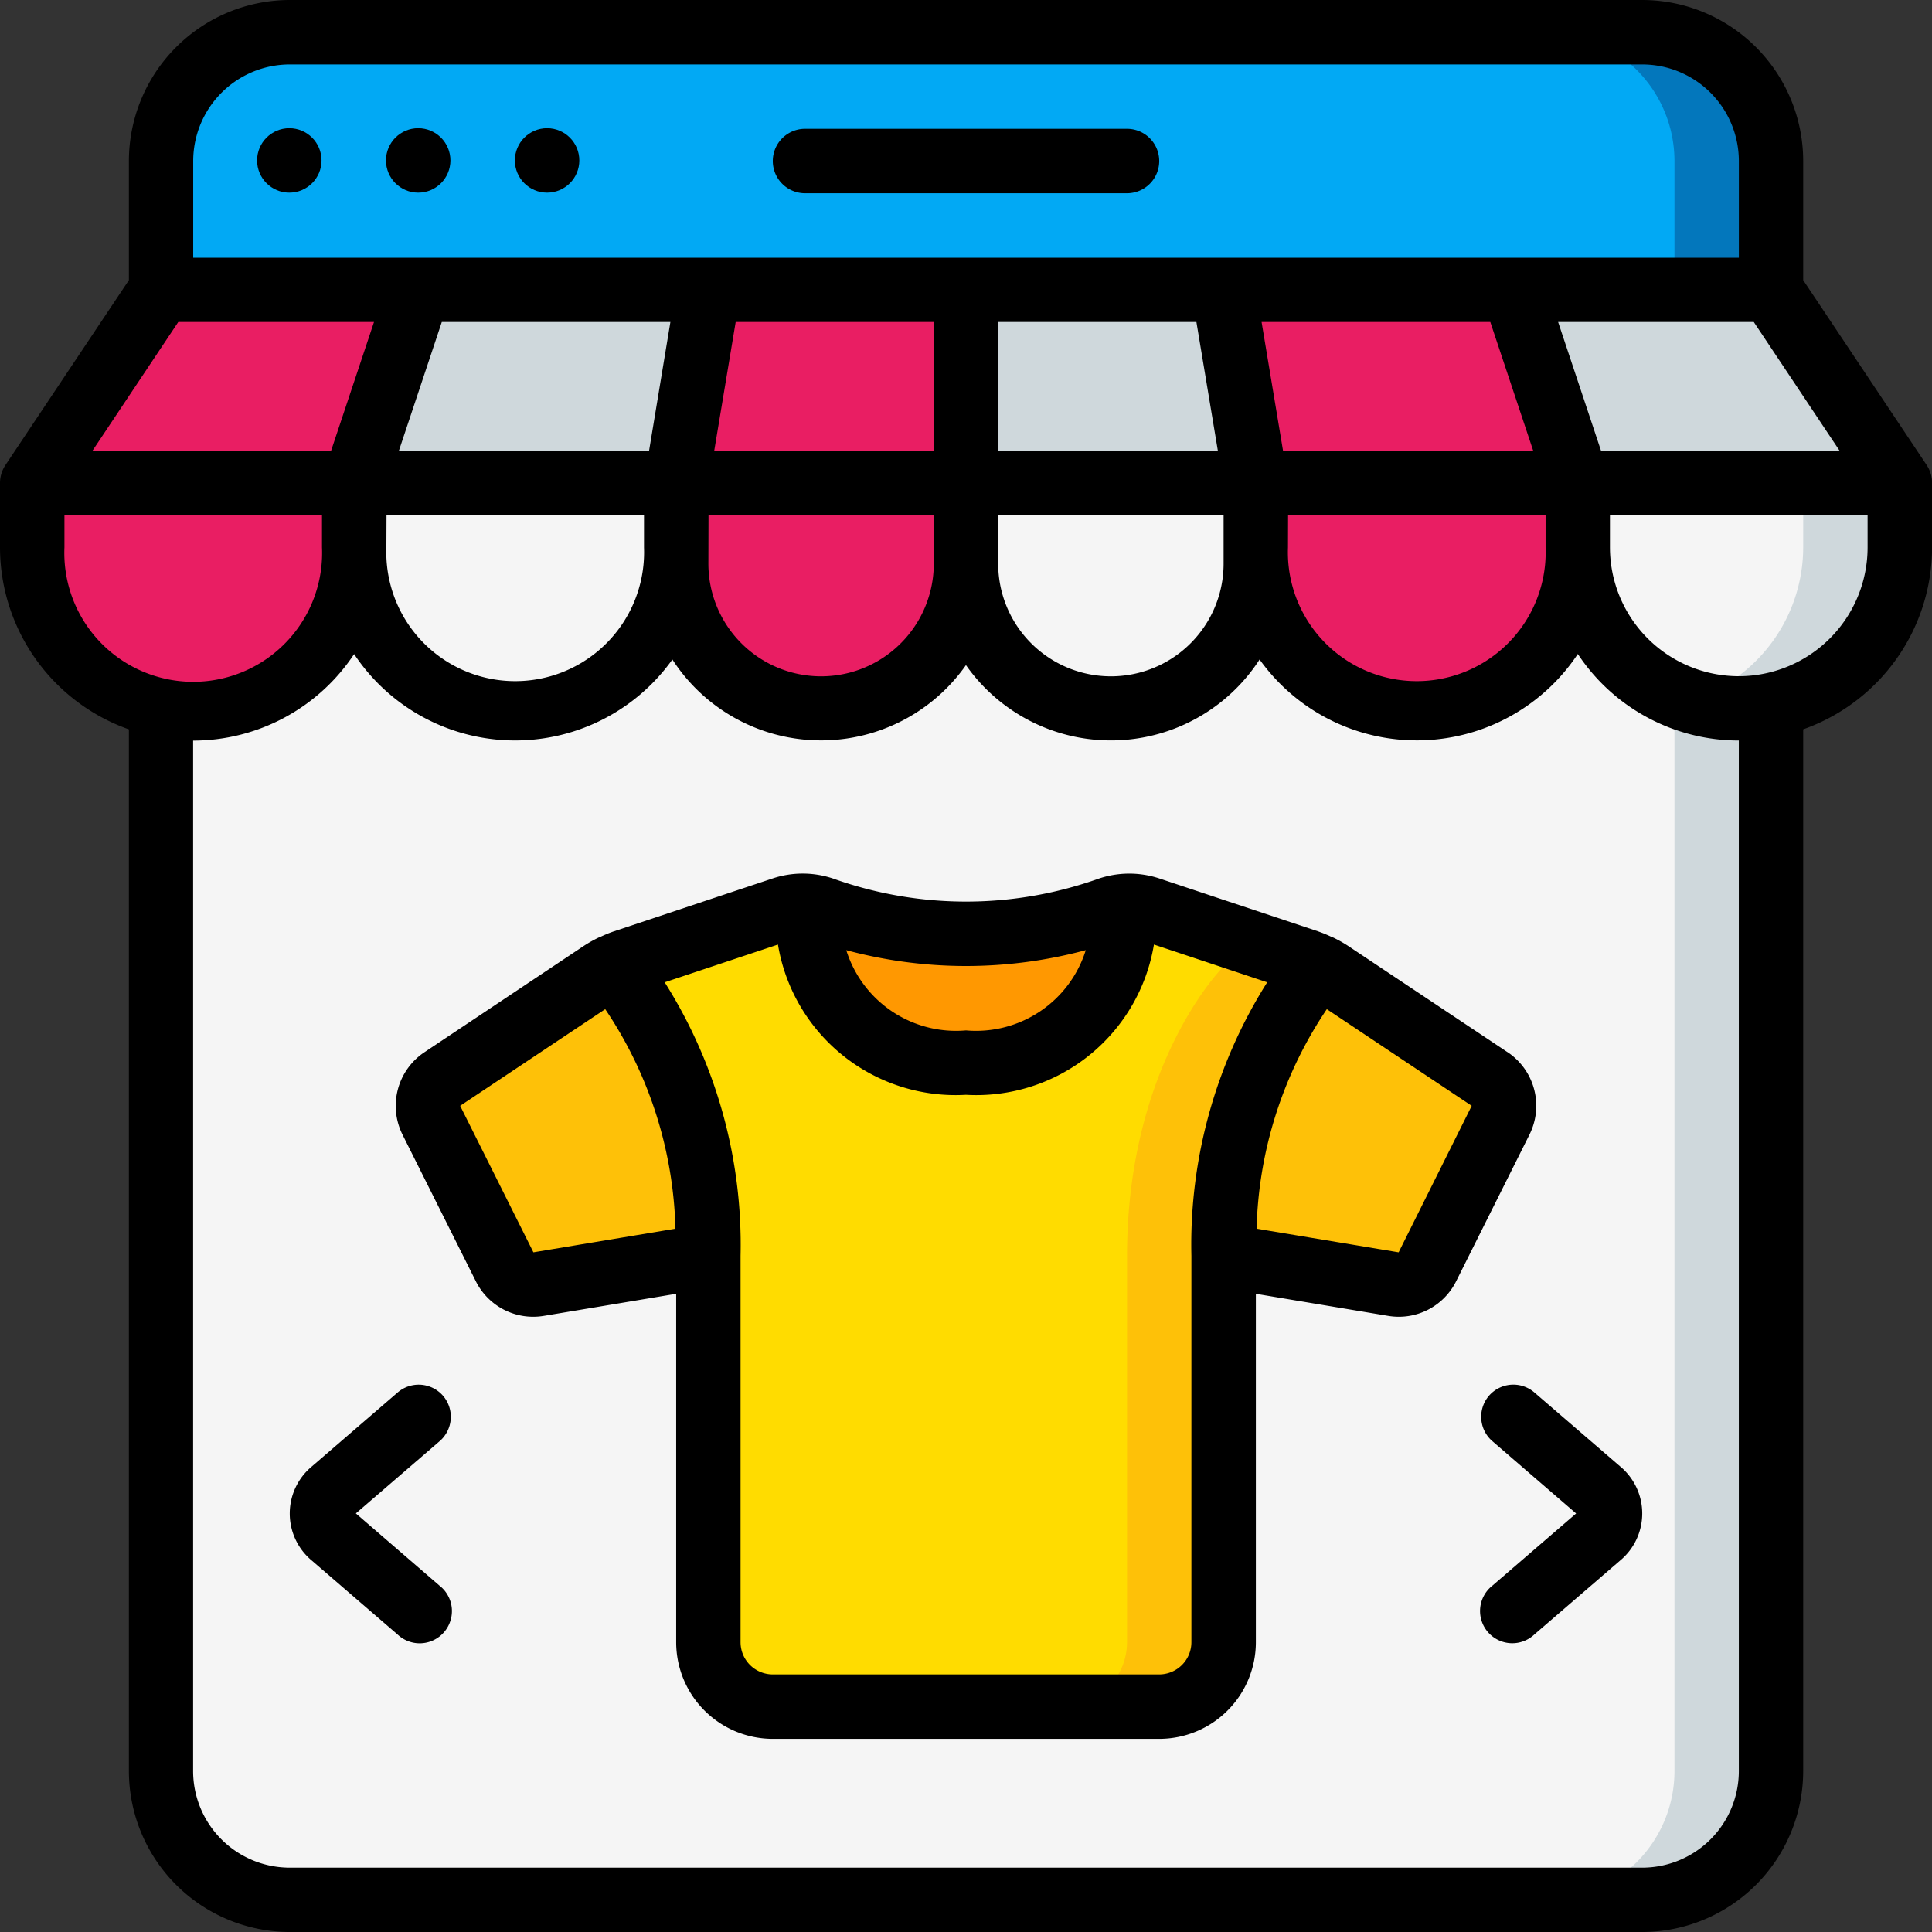 <svg id="Page-1" xmlns="http://www.w3.org/2000/svg" width="89.937" height="89.937" viewBox="0 0 89.937 89.937">
  <rect x="0" y="0" width="89.937" height="89.937" fill="#333333" stroke="none"/>
  <g id="_038---T-Shirt-Store" data-name="038---T-Shirt-Store" transform="translate(0)">
    <g id="Icons" transform="translate(1.499 1.499)">
      <path id="Shape" d="M78.947,6v6H4V6a6,6,0,0,1,6-6H72.951A6,6,0,0,1,78.947,6Z" transform="translate(1.996)" fill="#02a9f4"/>
      <path id="Shape-2" data-name="Shape" d="M51.5,0H47a6,6,0,0,1,6,6v6h4.5V6A6,6,0,0,0,51.5,0Z" transform="translate(23.45)" fill="#0377bc"/>
      <path id="Shape-3" data-name="Shape" d="M78.947,23.345V72.96a6,6,0,0,1-6,6H10a6,6,0,0,1-6-6V23.345a7.063,7.063,0,0,0,1.5.15A7.5,7.5,0,0,0,12.994,16a7.495,7.495,0,1,0,14.989,0v.749a6.745,6.745,0,1,0,13.49,0,6.745,6.745,0,0,0,13.49,0V16a7.495,7.495,0,0,0,14.989,0,7.5,7.5,0,0,0,7.495,7.495,7.063,7.063,0,0,0,1.5-.15Z" transform="translate(1.996 7.983)" fill="#f5f5f5"/>
      <path id="Shape-4" data-name="Shape" d="M53,20.9V70.515a6,6,0,0,1-6,6h4.5a6,6,0,0,0,6-6V20.9a7.063,7.063,0,0,1-1.5.15Z" transform="translate(23.45 10.428)" fill="#cfd8dc"/>
      <path id="Shape-5" data-name="Shape" d="M17.987,8l-3,8.994H0L6,8Z" transform="translate(0 3.992)" fill="#e91e63"/>
      <path id="Shape-6" data-name="Shape" d="M26.488,8l-1.5,8.994H10L13,8Z" transform="translate(4.989 3.992)" fill="#cfd8dc"/>
      <path id="Shape-7" data-name="Shape" d="M33.49,8v8.994H20L21.5,8Z" transform="translate(9.979 3.992)" fill="#e91e63"/>
      <path id="Shape-8" data-name="Shape" d="M42.49,16.994H29V8H40.992Z" transform="translate(14.469 3.992)" fill="#cfd8dc"/>
      <path id="Shape-9" data-name="Shape" d="M63.987,16.994H49L46,8H57.992Z" transform="translate(22.951 3.992)" fill="#cfd8dc"/>
      <path id="Shape-10" data-name="Shape" d="M14.989,14v3a7.5,7.5,0,0,1-7.495,7.495,7.063,7.063,0,0,1-1.5-.15A7.5,7.5,0,0,1,0,17V14Z" transform="translate(0 6.985)" fill="#e91e63"/>
      <path id="Shape-11" data-name="Shape" d="M24.989,14v3A7.495,7.495,0,1,1,10,17V14Z" transform="translate(4.989 6.985)" fill="#f5f5f5"/>
      <path id="Shape-12" data-name="Shape" d="M33.49,14v3.747a6.745,6.745,0,0,1-13.49,0V14Z" transform="translate(9.979 6.985)" fill="#e91e63"/>
      <path id="Shape-13" data-name="Shape" d="M62.989,14v3a7.5,7.5,0,0,1-6,7.345,7.063,7.063,0,0,1-1.5.15A7.5,7.5,0,0,1,48,17V14Z" transform="translate(23.949 6.985)" fill="#f5f5f5"/>
      <path id="Shape-14" data-name="Shape" d="M56.74,14v3a7.478,7.478,0,0,1-5.228,7.118,7.379,7.379,0,0,0,2.23.376,7.063,7.063,0,0,0,1.5-.15,7.5,7.5,0,0,0,6-7.345V14Z" transform="translate(25.702 6.985)" fill="#cfd8dc"/>
      <path id="Shape-15" data-name="Shape" d="M52.989,14v3A7.495,7.495,0,1,1,38,17V14Z" transform="translate(18.96 6.985)" fill="#e91e63"/>
      <path id="Shape-16" data-name="Shape" d="M42.49,14v3.747a6.745,6.745,0,0,1-13.49,0V14Z" transform="translate(14.469 6.985)" fill="#f5f5f5"/>
      <path id="Shape-17" data-name="Shape" d="M53.488,16.994H38.5L37,8H50.49Z" transform="translate(18.461 3.992)" fill="#e91e63"/>
      <path id="Shape-18" data-name="Shape" d="M25.348,42.48l-7.9,1.319a1.52,1.52,0,0,1-1.589-.809l-3.418-6.82a1.509,1.509,0,0,1,.51-1.919l7.4-4.932a4.514,4.514,0,0,1,.51-.3C21.3,29.455,25.348,33.952,25.348,42.48Z" transform="translate(6.13 14.479)" fill="#fec108"/>
      <path id="Shape-19" data-name="Shape" d="M50.957,29.961c-.435.435-4.482,4.932-4.482,13.46V61.409a3.007,3.007,0,0,1-3,3H25.49a3.007,3.007,0,0,1-3-3V43.422c0-8.529-4.047-13.026-4.482-13.46.18-.09.375-.15.555-.225l7.375-2.458A2.575,2.575,0,0,1,27,27.143a7.234,7.234,0,0,0,7.48,7.285,7.234,7.234,0,0,0,7.48-7.285,2.575,2.575,0,0,1,1.064.135L50.4,29.736c.18.075.375.135.555.225Z" transform="translate(8.986 13.538)" fill="#ffdc00"/>
      <path id="Shape-20" data-name="Shape" d="M43.422,29.736l-7.375-2.458a2.575,2.575,0,0,0-1.064-.135,9.242,9.242,0,0,1-.15,1.226l4.1,1.367c.18.075.375.135.555.225C39.045,30.4,35,34.893,35,43.422V61.409a3.007,3.007,0,0,1-3,3h4.5a3.007,3.007,0,0,0,3-3V43.422c0-8.529,4.047-13.026,4.482-13.46-.18-.09-.375-.15-.555-.225Z" transform="translate(15.966 13.538)" fill="#fec108"/>
      <path id="Shape-21" data-name="Shape" d="M38.97,27.14a7.234,7.234,0,0,1-7.48,7.285,7.234,7.234,0,0,1-7.48-7.285,2.586,2.586,0,0,1,.9.165,19.82,19.82,0,0,0,13.161,0,2.586,2.586,0,0,1,.9-.165Z" transform="translate(11.98 13.541)" fill="#ff9801"/>
      <path id="Shape-22" data-name="Shape" d="M49.906,36.17l-3.418,6.82A1.52,1.52,0,0,1,44.9,43.8L37,42.48c0-8.529,4.047-13.026,4.482-13.46a4.514,4.514,0,0,1,.51.3l7.4,4.932A1.509,1.509,0,0,1,49.906,36.17Z" transform="translate(18.461 14.479)" fill="#fec108"/>
    </g>
    <g id="Icons_copy">
      <circle id="Oval" cx="1.5" cy="1.5" r="1.5" transform="translate(11.968 5.968)"/>
      <circle id="Oval-2" data-name="Oval" cx="1.5" cy="1.5" r="1.5" transform="translate(17.968 5.968)"/>
      <circle id="Oval-3" data-name="Oval" cx="1.5" cy="1.5" r="1.5" transform="translate(23.968 5.968)"/>
      <path id="Shape-23" data-name="Shape" d="M25.5,7H40.488a1.5,1.5,0,1,0,0-3H25.5a1.5,1.5,0,0,0,0,3Z" transform="translate(11.975 1.996)"/>
      <path id="Shape-24" data-name="Shape" d="M83.941,13.041V7.495A7.5,7.5,0,0,0,76.446,0H13.49A7.5,7.5,0,0,0,6,7.495v5.546L.252,21.652A1.508,1.508,0,0,0,0,22.484v3a8.994,8.994,0,0,0,6,8.469V82.442a7.5,7.5,0,0,0,7.495,7.495H76.446a7.5,7.5,0,0,0,7.495-7.495V33.951a8.994,8.994,0,0,0,6-8.469v-3a1.508,1.508,0,0,0-.252-.832ZM8.3,14.989h9.111l-2,6H4.3Zm47.394,0,1,6H46.467v-6Zm13.681,0,2,6H59.728l-1-6Zm-25.9,6H33.247l1-6h9.223Zm-13.261,0H18.567l2-6H31.208Zm-12.221,3H29.979v1.5a6,6,0,1,1-11.992,0Zm14.989,0H43.469v2.248a5.246,5.246,0,1,1-10.493,0Zm13.49,0H56.96v2.248a5.246,5.246,0,1,1-10.493,0Zm13.49,0H71.949v1.5a6,6,0,1,1-11.992,0Zm14.57-3-2-6H81.64l4,6ZM13.49,3H76.446a4.5,4.5,0,0,1,4.5,4.5v4.5H8.994v-4.5A4.5,4.5,0,0,1,13.49,3ZM3,25.482v-1.5H14.989v1.5A6,6,0,1,1,3,25.482Zm77.945,56.96a4.5,4.5,0,0,1-4.5,4.5H13.49a4.5,4.5,0,0,1-4.5-4.5V34.476a8.994,8.994,0,0,0,7.495-4.028A8.994,8.994,0,0,0,31.3,30.7a8.244,8.244,0,0,0,13.667.262A8.244,8.244,0,0,0,58.636,30.7a8.994,8.994,0,0,0,14.813-.256,8.994,8.994,0,0,0,7.495,4.028Zm0-50.964a6,6,0,0,1-6-6v-1.5H86.939v1.5A6,6,0,0,1,80.943,31.478Z" transform="translate(0)"/>
      <path id="Shape-25" data-name="Shape" d="M64.049,35.446l-7.391-4.927a6.009,6.009,0,0,0-.74-.418c-.031-.013-.061-.027-.093-.037a5.982,5.982,0,0,0-.6-.244l-7.364-2.455a4.458,4.458,0,0,0-2.963.042,18.38,18.38,0,0,1-12.119,0,4.443,4.443,0,0,0-2.965-.043l-7.367,2.455a5.861,5.861,0,0,0-.6.244c-.031.01-.061.024-.093.037a5.82,5.82,0,0,0-.74.418l-7.388,4.929a3,3,0,0,0-1.019,3.836l3.41,6.82a2.983,2.983,0,0,0,2.673,1.658,3.014,3.014,0,0,0,.5-.042l6.156-1.027V62.91a4.5,4.5,0,0,0,4.5,4.5H47.831a4.5,4.5,0,0,0,4.5-4.5V46.692l6.155,1.027A2.98,2.98,0,0,0,61.658,46.1l3.41-6.82a3,3,0,0,0-1.019-3.836ZM44.413,30.695a5.351,5.351,0,0,1-5.576,3.735,5.351,5.351,0,0,1-5.573-3.735,21.426,21.426,0,0,0,11.146,0ZM18.7,44.761l-3.41-6.82,6.753-4.5a19.17,19.17,0,0,1,3.269,10.22ZM49.33,62.91a1.5,1.5,0,0,1-1.5,1.5H29.843a1.5,1.5,0,0,1-1.5-1.5V44.923a22.853,22.853,0,0,0-3.532-12.732l5.273-1.757a8.381,8.381,0,0,0,8.751,6.994,8.381,8.381,0,0,0,8.751-6.994l5.273,1.757A22.853,22.853,0,0,0,49.33,44.923Zm9.647-18.149-6.612-1.1a19.156,19.156,0,0,1,3.269-10.22l6.745,4.5Z" transform="translate(6.131 13.536)"/>
      <path id="Shape-26" data-name="Shape" d="M16.133,43.519a1.5,1.5,0,0,0-2.115-.15l-3.987,3.437a2.848,2.848,0,0,0,0,4.389l3.987,3.437a1.5,1.5,0,1,0,1.958-2.269l-3.9-3.368,3.9-3.362A1.5,1.5,0,0,0,16.133,43.519Z" transform="translate(4.49 21.456)"/>
      <path id="Shape-27" data-name="Shape" d="M46.371,43.52a1.5,1.5,0,0,0,.157,2.114L50.427,49l-3.9,3.362a1.5,1.5,0,1,0,1.958,2.269l3.987-3.437a2.848,2.848,0,0,0,0-4.389l-3.987-3.437a1.5,1.5,0,0,0-2.117.156Z" transform="translate(22.943 21.454)"/>
    </g>
  </g>
</svg>
